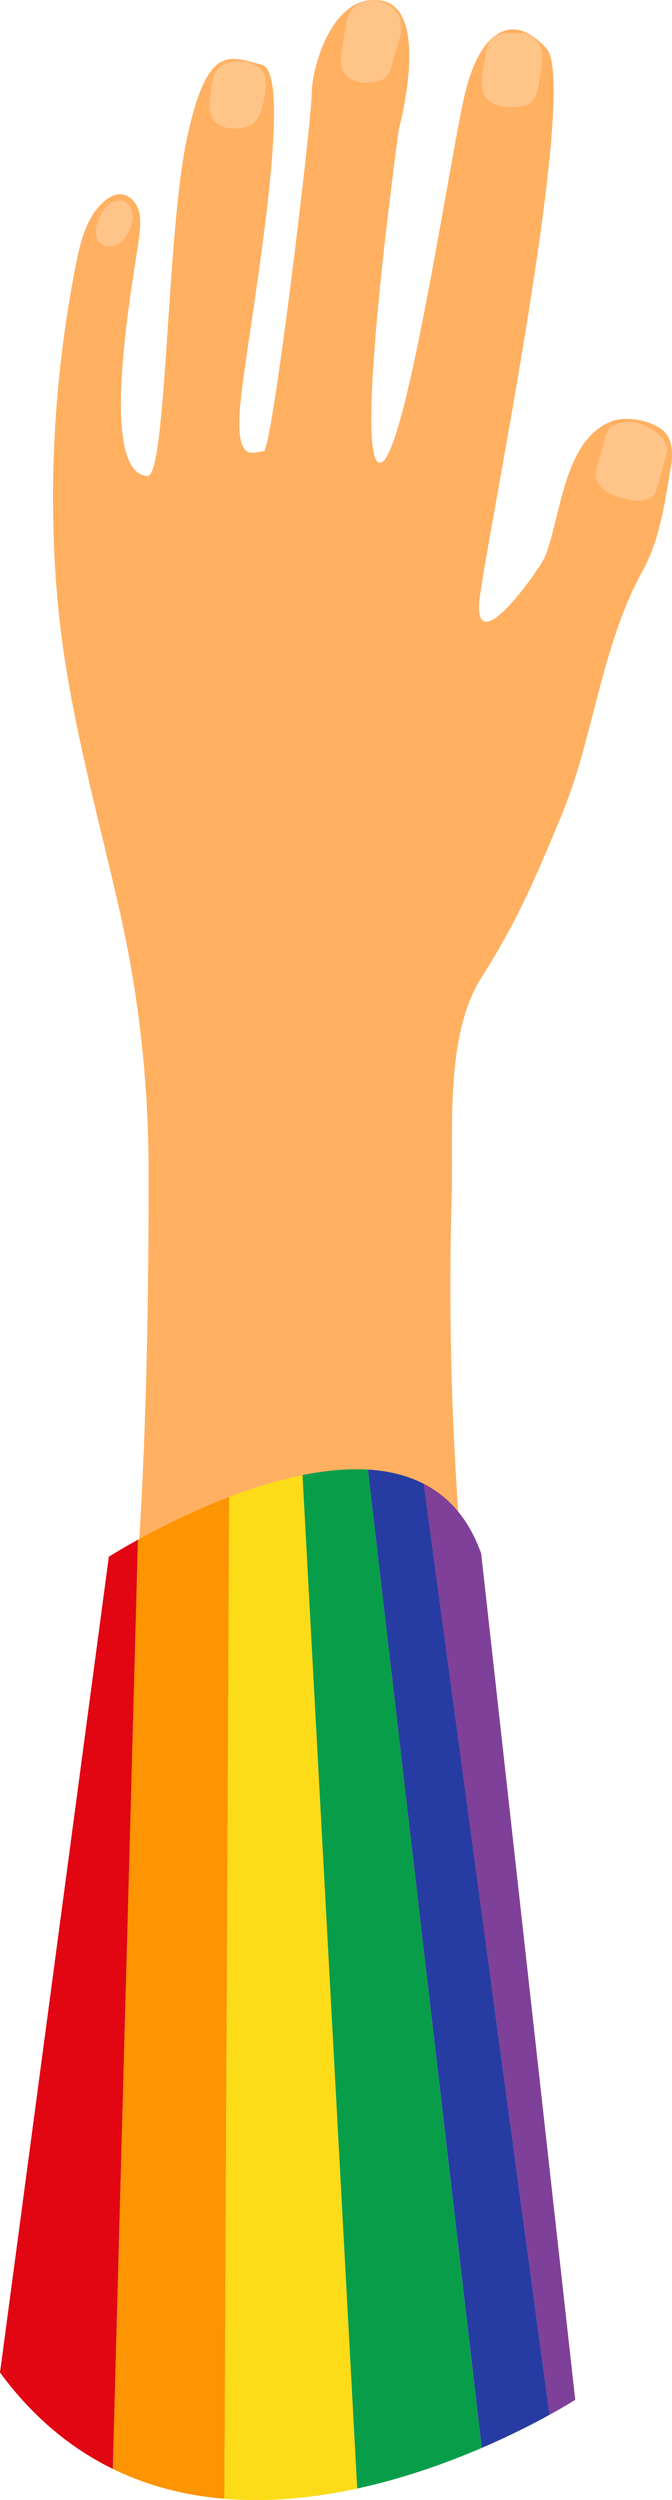 <svg xmlns="http://www.w3.org/2000/svg" width="290.69" height="1080" viewBox="0 0 290.69 1080"><g id="a"/><g id="b"><g id="c"><g id="d"><path d="M241.41 355.85c3.01-7.24 5.78-14.59 8.1-22.13 8.99-29.22 13.6-60.09 28.5-87.19 7.45-13.54 9.58-29.31 12.11-44.29.75-4.44 1.04-9.2-.93-13.25-3.36-6.89-17.66-9.78-24.79-6.93-20.79 8.3-21.57 40.89-28.68 58.48-1.9 4.69-29.6 44.35-28.47 20.44.79-16.65 44-223.48 29.14-240.02-14.86-16.54-28.65-7.18-35.04 18.56-6.39 25.74-26.52 163.91-37.41 160.32-10.89-3.59 8.56-143.82 8.56-143.82.0.0 14.09-51.75-7.31-55.71-21.41-3.96-30.43 29.19-30.38 40.44.06 11.26-17.12 154.6-20.77 154.23-3.65-.37-13.3 7.54-9.72-23.92 3.57-31.46 23.51-139.08 8.97-143.04s-23.79-8.98-32.55 32.36c-8.74 41.23-8.61 145.78-17.01 145.25-22.67-1.41-4.81-91.07-3.46-103.99.38-3.66.75-7.44-.36-10.94-1.11-3.5-4.11-6.69-7.79-6.8-2.54-.08-4.91 1.28-6.85 2.92-7.68 6.46-10.34 16.97-12.3 26.82-9.42 47.34-12.33 96.09-8.22 144.19 3.93 46.01 16.75 90.44 26.93 135.3 8.3 36.58 12.53 74.08 12.59 111.59.19 109.58-3.81 219.71-23.2 327.78-1.26 7.03-2.21 15.27 2.76 20.4 1.72 1.77 3.96 2.93 6.23 3.89 18.86 8.01 44.6 13.35 64.86 16.41 29.24 4.41 58.68 3.88 87.31-3.96 7.94-2.17 16.67-5.69 19.66-13.36 1.95-4.98.96-10.56.0-15.82-12.86-70.95-21.74-142.68-25.32-214.72-1.79-36.01-2.25-72.09-1.2-108.14.84-28.7-3.13-69.91 13.03-95.15 14.41-22.5 22.82-41.7 33-66.23z" fill="#ffb061"/><path d="M282.17 185.58c1.84 1.16 3.51 2.57 4.83 4.29.39.52.76 1.06.97 1.68.14.41.21.85.29 1.28.11.7.39 1.54.35 2.24-.03.51-.29 1-.42 1.49-.42 1.52-.82 3.04-1.26 4.55-.44 1.51-.89 3.02-1.32 4.53-.39 1.37-.58 3.13-1.21 4.39-.29 1.13-.58 2.27-1.16 3.28-1.14 1.99-3.54 2.88-5.74 2.97-2.94.12-5.85-.49-8.66-1.26-6.04-1.65-12.56-5.16-10.89-12.43.93-4.05 2.79-8.2 3.44-12.26.34-2.15 1.7-4.25 2.61-6.24-.06.21.3.22.49.12 3.35-1.8 7.35-2.44 11.04-1.55 1.26.3 2.48.77 3.65 1.31 1.03.47 2.04 1.01 3 1.62z" fill="#ffc488"/><path d="M229.66 44.22c-.06.06-.13.11-.2.17-1.64 1.32-4.01 1.73-6.3 1.88-2.22.15-4.51.11-6.71-.43-2.21-.54-4.34-1.6-5.79-3.19-2.79-3.06-2.53-7.24-1.95-10.92.4-2.56.82-5.13 1.28-7.68.53-2.89.72-5.59 3.11-7.65 3.4-2.92 8.67-2.13 12.8-2.07 3.76.05 7.01 3.13 8.14 6.57 1.34 4.09.09 8.59-.55 12.69-.55 3.54-.88 8.02-3.82 10.62z" fill="#ffc488"/><path d="M166.93 33.29c-.06.06-.12.12-.19.18-1.54 1.38-3.74 1.85-5.86 2.07-2.05.21-4.16.23-6.18-.26-2.02-.48-3.96-1.5-5.26-3.08-2.49-3.02-2.14-7.25-1.52-10.99.66-3.97 1.32-7.96 2.04-11.92.61-3.34 2.67-6.56 5.91-7.95 1.91-.82 4.09-1.34 6.18-1.14 3.27.32 6.38 1.84 8.71 4.14 2.73 2.69 3.22 6.61 2.52 10.24-.69 3.55-1.83 6.99-2.9 10.43-.88 2.84-1.21 6.1-3.45 8.28z" fill="#ffc488"/><path d="M110.08 52.82c-.06.06-.13.13-.19.19-1.58 1.49-3.81 2.03-5.95 2.3-2.07.26-4.2.31-6.23-.17-2.03-.48-3.97-1.53-5.25-3.19-2.46-3.18-2.04-7.7-1.34-11.69.55-3.15.44-6.78 2.33-9.51 3.83-5.53 13.44-5.48 18.46-1.65 3.06 2.34 3.54 5.42 3.03 9.03-.68 4.83-1.24 10.7-4.67 14.48l-.19.2z" fill="#ffc488"/><path d="M48.39 87.44c.22-.12.44-.22.66-.32 1.5-.63 3.27-.78 4.74-.08 1.39.66 2.36 2 2.9 3.44 1.02 2.7.74 4.97-.2 7.63-1.12 3.16-2.9 6.25-6.08 7.7-1.01.46-2.15.68-3.27.63-1.36-.06-2.69-.5-3.72-1.36-4.77-4-.08-13.99 3.96-17 .32-.24.66-.45 1.01-.64z" fill="#ffc488"/><path d="M59.66 665.16l-10.87 401.38c15.55 7.6 31.9 11.55 48.28 12.91l2.06-432.75c-15.87 6.06-29.96 13.22-39.47 18.46z" fill="#fd9401"/><path d="M99.12 646.7l-2.06 432.75c19.56 1.62 39.16-.45 57.47-4.43l-23.66-437.79c-10.82 2.19-21.64 5.6-31.74 9.46z" fill="#fcdc18"/><path d="M47.07 672.51.0 1024.91c14.46 19.63 31.11 32.98 48.79 41.62l10.87-401.38c-7.86 4.33-12.59 7.35-12.59 7.35z" fill="#e10612"/><path d="M183.3 640.99c-7.29-3.74-15.49-5.64-24.16-6.15l49.23 422.64c12.23-5.25 22.31-10.43 29.36-14.31L183.3 640.98z" fill="#263ca2"/><path d="M248.83 1036.69l-40.68-365.56c-5.35-15.09-14.11-24.63-24.85-30.15l54.43 402.19c7.09-3.9 11.1-6.48 11.1-6.48z" fill="#7f4099"/><path d="M130.86 637.23l23.66 437.79c20.09-4.36 38.62-11 53.84-17.53l-49.23-422.64c-9.08-.53-18.67.44-28.27 2.39z" fill="#089e49"/></g></g></g></svg>